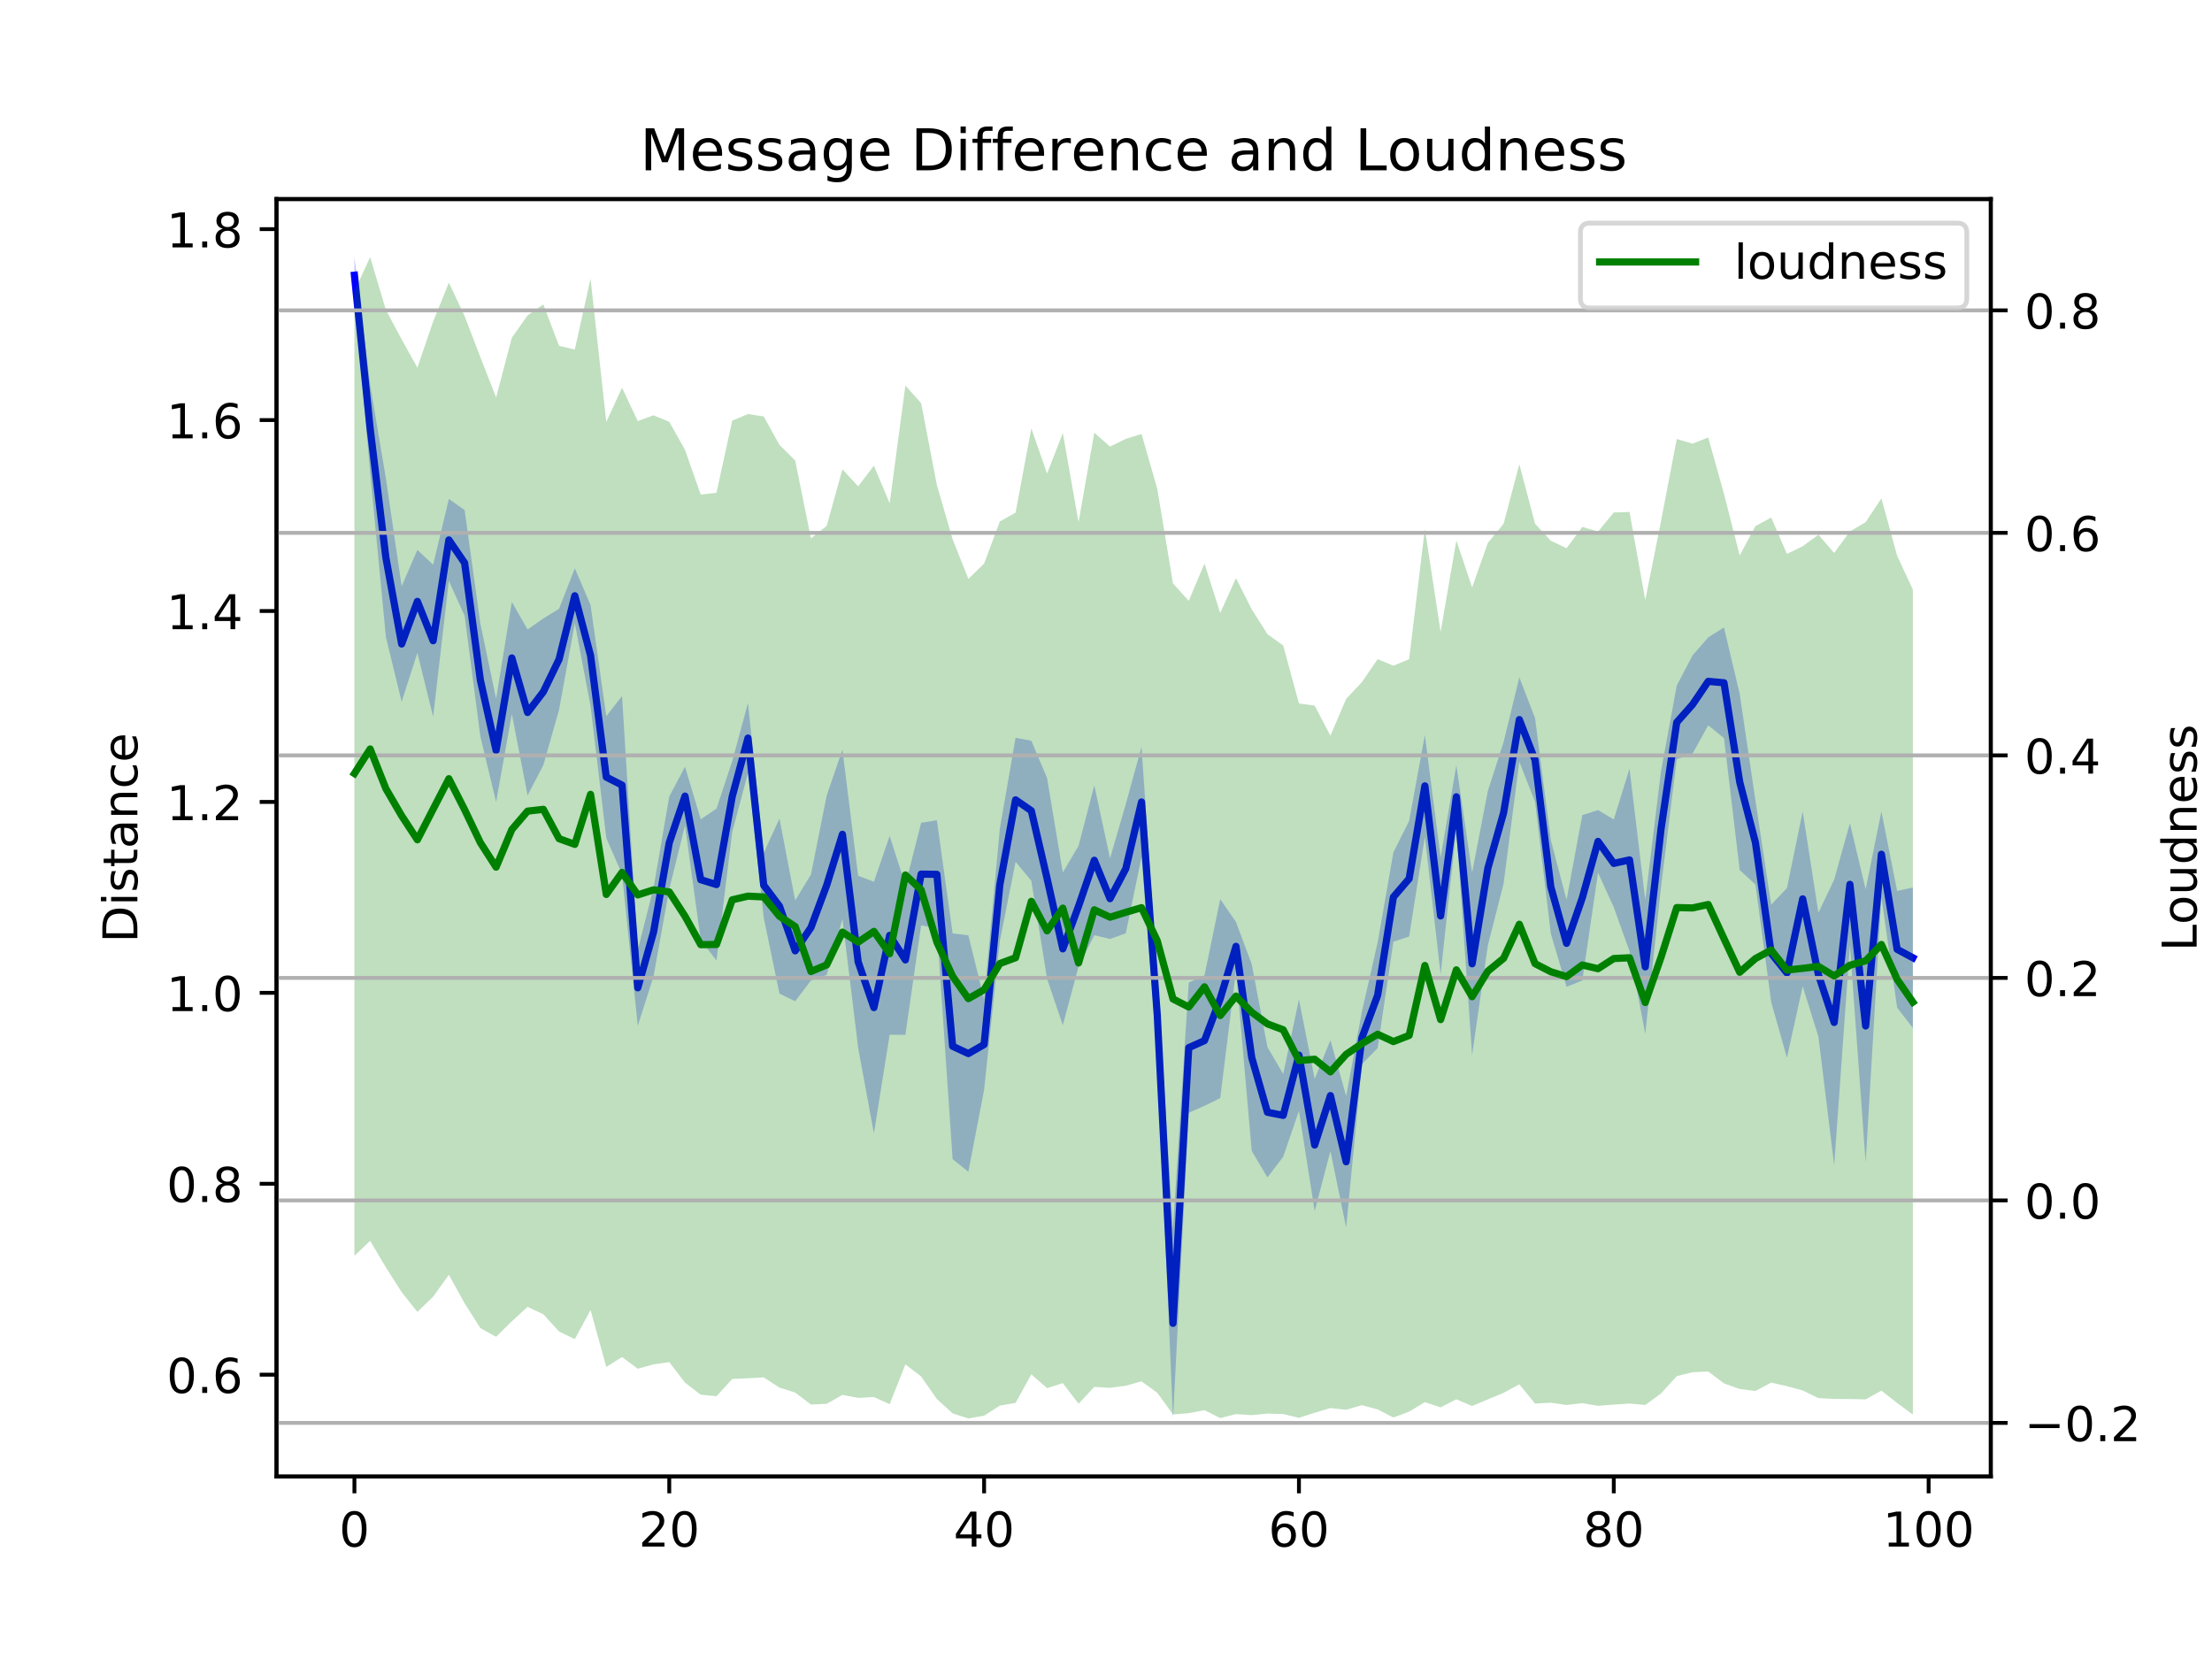<?xml version="1.0" encoding="utf-8" standalone="no"?>
<!DOCTYPE svg PUBLIC "-//W3C//DTD SVG 1.1//EN"
  "http://www.w3.org/Graphics/SVG/1.1/DTD/svg11.dtd">
<!-- Created with matplotlib (https://matplotlib.org/) -->
<svg height="345.6pt" version="1.1" viewBox="0 0 460.8 345.6" width="460.8pt" xmlns="http://www.w3.org/2000/svg" xmlns:xlink="http://www.w3.org/1999/xlink">
 <defs>
  <style type="text/css">
*{stroke-linecap:butt;stroke-linejoin:round;}
  </style>
 </defs>
 <g id="figure_1">
  <g id="patch_1">
   <path d="M 0 345.6 
L 460.8 345.6 
L 460.8 0 
L 0 0 
z
" style="fill:#ffffff;"/>
  </g>
  <g id="axes_1">
   <g id="patch_2">
    <path d="M 57.6 307.584 
L 414.72 307.584 
L 414.72 41.472 
L 57.6 41.472 
z
" style="fill:#ffffff;"/>
   </g>
   <g id="PolyCollection_1">
    <path clip-path="url(#p3fd3b5194c)" d="M 73.833 53.568 
L 73.833 61.097 
L 77.112 98.473 
L 80.391 132.721 
L 83.671 146.188 
L 86.95 136.006 
L 90.229 149.32 
L 93.509 121.014 
L 96.788 128.289 
L 100.067 153.414 
L 103.347 167.089 
L 106.626 148.723 
L 109.905 165.703 
L 113.185 159.406 
L 116.464 147.865 
L 119.743 129.83 
L 123.023 147.065 
L 126.302 174.576 
L 129.581 182.117 
L 132.861 213.692 
L 136.14 203.404 
L 139.42 185.19 
L 142.699 171.978 
L 145.978 195.835 
L 149.258 200.085 
L 152.537 173.292 
L 155.816 161.037 
L 159.096 191.139 
L 162.375 206.995 
L 165.654 208.577 
L 168.934 204.258 
L 172.213 203.093 
L 175.492 191.439 
L 178.772 218.289 
L 182.051 236.115 
L 185.33 215.555 
L 188.61 215.578 
L 191.889 192.776 
L 195.168 193.42 
L 198.448 241.467 
L 201.727 244.112 
L 205.006 227.037 
L 208.286 196.023 
L 211.565 179.543 
L 214.844 183.475 
L 218.124 203.896 
L 221.403 213.574 
L 224.682 201.362 
L 227.962 194.814 
L 231.241 195.608 
L 234.52 194.431 
L 237.8 178.551 
L 241.079 219.556 
L 244.358 295.488 
L 247.638 231.819 
L 250.917 230.363 
L 254.196 228.755 
L 257.476 202.23 
L 260.755 239.752 
L 264.034 245.283 
L 267.314 240.979 
L 270.593 231.42 
L 273.872 252.295 
L 277.152 239.788 
L 280.431 255.718 
L 283.71 221.683 
L 286.99 218.332 
L 290.269 196.186 
L 293.548 195.092 
L 296.828 174.319 
L 300.107 202.986 
L 303.386 172.555 
L 306.666 219.775 
L 309.945 196.967 
L 313.224 184.086 
L 316.504 158.697 
L 319.783 167.057 
L 323.062 194.481 
L 326.342 205.561 
L 329.621 204.266 
L 332.9 181.803 
L 336.18 189.011 
L 339.459 198.144 
L 342.739 215.373 
L 346.018 184.773 
L 349.297 158.14 
L 352.577 157.021 
L 355.856 151.094 
L 359.135 153.762 
L 362.415 181.245 
L 365.694 184.27 
L 368.973 208.739 
L 372.253 220.353 
L 375.532 205.474 
L 378.811 215.955 
L 382.091 242.747 
L 385.37 196.972 
L 388.649 242.194 
L 391.929 186.895 
L 395.208 209.911 
L 398.487 214.151 
L 398.487 184.886 
L 398.487 184.886 
L 395.208 185.605 
L 391.929 169.021 
L 388.649 185.262 
L 385.37 171.484 
L 382.091 183.239 
L 378.811 190.145 
L 375.532 169.033 
L 372.253 184.992 
L 368.973 188.462 
L 365.694 166.796 
L 362.415 144.565 
L 359.135 130.707 
L 355.856 132.782 
L 352.577 136.538 
L 349.297 142.82 
L 346.018 160.646 
L 342.739 187.466 
L 339.459 160.118 
L 336.18 170.708 
L 332.9 168.754 
L 329.621 169.801 
L 326.342 187.458 
L 323.062 174.996 
L 319.783 149.608 
L 316.504 141.115 
L 313.224 154.577 
L 309.945 164.783 
L 306.666 181.776 
L 303.386 159.426 
L 300.107 178.621 
L 296.828 153.116 
L 293.548 171.011 
L 290.269 177.565 
L 286.99 196.32 
L 283.71 210.719 
L 280.431 228.321 
L 277.152 216.676 
L 273.872 224.76 
L 270.593 208.195 
L 267.314 223.724 
L 264.034 218.131 
L 260.755 200.846 
L 257.476 192.06 
L 254.196 187.308 
L 250.917 203.184 
L 247.638 204.688 
L 244.358 255.851 
L 241.079 203.384 
L 237.8 155.585 
L 234.52 167.511 
L 231.241 178.809 
L 227.962 163.608 
L 224.682 176.203 
L 221.403 181.752 
L 218.124 162.084 
L 214.844 154.311 
L 211.565 153.694 
L 208.286 172.601 
L 205.006 208.152 
L 201.727 194.843 
L 198.448 194.439 
L 195.168 170.86 
L 191.889 171.411 
L 188.61 184.349 
L 185.33 174.15 
L 182.051 183.684 
L 178.772 182.443 
L 175.492 156.16 
L 172.213 165.735 
L 168.934 182.177 
L 165.654 187.577 
L 162.375 170.525 
L 159.096 177.668 
L 155.816 146.473 
L 152.537 158.558 
L 149.258 168.456 
L 145.978 170.678 
L 142.699 159.718 
L 139.42 165.918 
L 136.14 184.983 
L 132.861 197.863 
L 129.581 144.989 
L 126.302 149.199 
L 123.023 126.024 
L 119.743 118.392 
L 116.464 126.816 
L 113.185 128.836 
L 109.905 131.136 
L 106.626 125.408 
L 103.347 145.556 
L 100.067 129.909 
L 96.788 106.251 
L 93.509 103.943 
L 90.229 117.641 
L 86.95 114.56 
L 83.671 122.124 
L 80.391 99.666 
L 77.112 80.173 
L 73.833 53.568 
z
" style="fill:#0000ff;fill-opacity:0.25;"/>
   </g>
   <g id="matplotlib.axis_1">
    <g id="xtick_1">
     <g id="line2d_1">
      <defs>
       <path d="M 0 0 
L 0 3.5 
" id="m55ff078f08" style="stroke:#000000;stroke-width:0.8;"/>
      </defs>
      <g>
       <use style="stroke:#000000;stroke-width:0.8;" x="73.833" xlink:href="#m55ff078f08" y="307.584"/>
      </g>
     </g>
     <g id="text_1">
      <!-- 0 -->
      <defs>
       <path d="M 31.781 66.406 
Q 24.172 66.406 20.328 58.906 
Q 16.5 51.422 16.5 36.375 
Q 16.5 21.391 20.328 13.891 
Q 24.172 6.391 31.781 6.391 
Q 39.453 6.391 43.281 13.891 
Q 47.125 21.391 47.125 36.375 
Q 47.125 51.422 43.281 58.906 
Q 39.453 66.406 31.781 66.406 
z
M 31.781 74.219 
Q 44.047 74.219 50.516 64.516 
Q 56.984 54.828 56.984 36.375 
Q 56.984 17.969 50.516 8.266 
Q 44.047 -1.422 31.781 -1.422 
Q 19.531 -1.422 13.062 8.266 
Q 6.594 17.969 6.594 36.375 
Q 6.594 54.828 13.062 64.516 
Q 19.531 74.219 31.781 74.219 
z
" id="DejaVuSans-48"/>
      </defs>
      <g transform="translate(70.651 322.182)scale(0.1 -0.1)">
       <use xlink:href="#DejaVuSans-48"/>
      </g>
     </g>
    </g>
    <g id="xtick_2">
     <g id="line2d_2">
      <g>
       <use style="stroke:#000000;stroke-width:0.8;" x="139.42" xlink:href="#m55ff078f08" y="307.584"/>
      </g>
     </g>
     <g id="text_2">
      <!-- 20 -->
      <defs>
       <path d="M 19.188 8.297 
L 53.609 8.297 
L 53.609 0 
L 7.328 0 
L 7.328 8.297 
Q 12.938 14.109 22.625 23.891 
Q 32.328 33.688 34.812 36.531 
Q 39.547 41.844 41.422 45.531 
Q 43.312 49.219 43.312 52.781 
Q 43.312 58.594 39.234 62.25 
Q 35.156 65.922 28.609 65.922 
Q 23.969 65.922 18.812 64.312 
Q 13.672 62.703 7.812 59.422 
L 7.812 69.391 
Q 13.766 71.781 18.938 73 
Q 24.125 74.219 28.422 74.219 
Q 39.75 74.219 46.484 68.547 
Q 53.219 62.891 53.219 53.422 
Q 53.219 48.922 51.531 44.891 
Q 49.859 40.875 45.406 35.406 
Q 44.188 33.984 37.641 27.219 
Q 31.109 20.453 19.188 8.297 
z
" id="DejaVuSans-50"/>
      </defs>
      <g transform="translate(133.057 322.182)scale(0.1 -0.1)">
       <use xlink:href="#DejaVuSans-50"/>
       <use x="63.623" xlink:href="#DejaVuSans-48"/>
      </g>
     </g>
    </g>
    <g id="xtick_3">
     <g id="line2d_3">
      <g>
       <use style="stroke:#000000;stroke-width:0.8;" x="205.006" xlink:href="#m55ff078f08" y="307.584"/>
      </g>
     </g>
     <g id="text_3">
      <!-- 40 -->
      <defs>
       <path d="M 37.797 64.312 
L 12.891 25.391 
L 37.797 25.391 
z
M 35.203 72.906 
L 47.609 72.906 
L 47.609 25.391 
L 58.016 25.391 
L 58.016 17.188 
L 47.609 17.188 
L 47.609 0 
L 37.797 0 
L 37.797 17.188 
L 4.891 17.188 
L 4.891 26.703 
z
" id="DejaVuSans-52"/>
      </defs>
      <g transform="translate(198.644 322.182)scale(0.1 -0.1)">
       <use xlink:href="#DejaVuSans-52"/>
       <use x="63.623" xlink:href="#DejaVuSans-48"/>
      </g>
     </g>
    </g>
    <g id="xtick_4">
     <g id="line2d_4">
      <g>
       <use style="stroke:#000000;stroke-width:0.8;" x="270.593" xlink:href="#m55ff078f08" y="307.584"/>
      </g>
     </g>
     <g id="text_4">
      <!-- 60 -->
      <defs>
       <path d="M 33.016 40.375 
Q 26.375 40.375 22.484 35.828 
Q 18.609 31.297 18.609 23.391 
Q 18.609 15.531 22.484 10.953 
Q 26.375 6.391 33.016 6.391 
Q 39.656 6.391 43.531 10.953 
Q 47.406 15.531 47.406 23.391 
Q 47.406 31.297 43.531 35.828 
Q 39.656 40.375 33.016 40.375 
z
M 52.594 71.297 
L 52.594 62.312 
Q 48.875 64.062 45.094 64.984 
Q 41.312 65.922 37.594 65.922 
Q 27.828 65.922 22.672 59.328 
Q 17.531 52.734 16.797 39.406 
Q 19.672 43.656 24.016 45.922 
Q 28.375 48.188 33.594 48.188 
Q 44.578 48.188 50.953 41.516 
Q 57.328 34.859 57.328 23.391 
Q 57.328 12.156 50.688 5.359 
Q 44.047 -1.422 33.016 -1.422 
Q 20.359 -1.422 13.672 8.266 
Q 6.984 17.969 6.984 36.375 
Q 6.984 53.656 15.188 63.938 
Q 23.391 74.219 37.203 74.219 
Q 40.922 74.219 44.703 73.484 
Q 48.484 72.75 52.594 71.297 
z
" id="DejaVuSans-54"/>
      </defs>
      <g transform="translate(264.231 322.182)scale(0.1 -0.1)">
       <use xlink:href="#DejaVuSans-54"/>
       <use x="63.623" xlink:href="#DejaVuSans-48"/>
      </g>
     </g>
    </g>
    <g id="xtick_5">
     <g id="line2d_5">
      <g>
       <use style="stroke:#000000;stroke-width:0.8;" x="336.18" xlink:href="#m55ff078f08" y="307.584"/>
      </g>
     </g>
     <g id="text_5">
      <!-- 80 -->
      <defs>
       <path d="M 31.781 34.625 
Q 24.75 34.625 20.719 30.859 
Q 16.703 27.094 16.703 20.516 
Q 16.703 13.922 20.719 10.156 
Q 24.75 6.391 31.781 6.391 
Q 38.812 6.391 42.859 10.172 
Q 46.922 13.969 46.922 20.516 
Q 46.922 27.094 42.891 30.859 
Q 38.875 34.625 31.781 34.625 
z
M 21.922 38.812 
Q 15.578 40.375 12.031 44.719 
Q 8.5 49.078 8.5 55.328 
Q 8.5 64.062 14.719 69.141 
Q 20.953 74.219 31.781 74.219 
Q 42.672 74.219 48.875 69.141 
Q 55.078 64.062 55.078 55.328 
Q 55.078 49.078 51.531 44.719 
Q 48 40.375 41.703 38.812 
Q 48.828 37.156 52.797 32.312 
Q 56.781 27.484 56.781 20.516 
Q 56.781 9.906 50.312 4.234 
Q 43.844 -1.422 31.781 -1.422 
Q 19.734 -1.422 13.25 4.234 
Q 6.781 9.906 6.781 20.516 
Q 6.781 27.484 10.781 32.312 
Q 14.797 37.156 21.922 38.812 
z
M 18.312 54.391 
Q 18.312 48.734 21.844 45.562 
Q 25.391 42.391 31.781 42.391 
Q 38.141 42.391 41.719 45.562 
Q 45.312 48.734 45.312 54.391 
Q 45.312 60.062 41.719 63.234 
Q 38.141 66.406 31.781 66.406 
Q 25.391 66.406 21.844 63.234 
Q 18.312 60.062 18.312 54.391 
z
" id="DejaVuSans-56"/>
      </defs>
      <g transform="translate(329.817 322.182)scale(0.1 -0.1)">
       <use xlink:href="#DejaVuSans-56"/>
       <use x="63.623" xlink:href="#DejaVuSans-48"/>
      </g>
     </g>
    </g>
    <g id="xtick_6">
     <g id="line2d_6">
      <g>
       <use style="stroke:#000000;stroke-width:0.8;" x="401.767" xlink:href="#m55ff078f08" y="307.584"/>
      </g>
     </g>
     <g id="text_6">
      <!-- 100 -->
      <defs>
       <path d="M 12.406 8.297 
L 28.516 8.297 
L 28.516 63.922 
L 10.984 60.406 
L 10.984 69.391 
L 28.422 72.906 
L 38.281 72.906 
L 38.281 8.297 
L 54.391 8.297 
L 54.391 0 
L 12.406 0 
z
" id="DejaVuSans-49"/>
      </defs>
      <g transform="translate(392.223 322.182)scale(0.1 -0.1)">
       <use xlink:href="#DejaVuSans-49"/>
       <use x="63.623" xlink:href="#DejaVuSans-48"/>
       <use x="127.246" xlink:href="#DejaVuSans-48"/>
      </g>
     </g>
    </g>
   </g>
   <g id="matplotlib.axis_2">
    <g id="ytick_1">
     <g id="line2d_7">
      <defs>
       <path d="M 0 0 
L -3.5 0 
" id="m208a22fc5b" style="stroke:#000000;stroke-width:0.8;"/>
      </defs>
      <g>
       <use style="stroke:#000000;stroke-width:0.8;" x="57.6" xlink:href="#m208a22fc5b" y="286.372"/>
      </g>
     </g>
     <g id="text_7">
      <!-- 0.6 -->
      <defs>
       <path d="M 10.688 12.406 
L 21 12.406 
L 21 0 
L 10.688 0 
z
" id="DejaVuSans-46"/>
      </defs>
      <g transform="translate(34.697 290.172)scale(0.1 -0.1)">
       <use xlink:href="#DejaVuSans-48"/>
       <use x="63.623" xlink:href="#DejaVuSans-46"/>
       <use x="95.41" xlink:href="#DejaVuSans-54"/>
      </g>
     </g>
    </g>
    <g id="ytick_2">
     <g id="line2d_8">
      <g>
       <use style="stroke:#000000;stroke-width:0.8;" x="57.6" xlink:href="#m208a22fc5b" y="246.6"/>
      </g>
     </g>
     <g id="text_8">
      <!-- 0.8 -->
      <g transform="translate(34.697 250.399)scale(0.1 -0.1)">
       <use xlink:href="#DejaVuSans-48"/>
       <use x="63.623" xlink:href="#DejaVuSans-46"/>
       <use x="95.41" xlink:href="#DejaVuSans-56"/>
      </g>
     </g>
    </g>
    <g id="ytick_3">
     <g id="line2d_9">
      <g>
       <use style="stroke:#000000;stroke-width:0.8;" x="57.6" xlink:href="#m208a22fc5b" y="206.827"/>
      </g>
     </g>
     <g id="text_9">
      <!-- 1.0 -->
      <g transform="translate(34.697 210.627)scale(0.1 -0.1)">
       <use xlink:href="#DejaVuSans-49"/>
       <use x="63.623" xlink:href="#DejaVuSans-46"/>
       <use x="95.41" xlink:href="#DejaVuSans-48"/>
      </g>
     </g>
    </g>
    <g id="ytick_4">
     <g id="line2d_10">
      <g>
       <use style="stroke:#000000;stroke-width:0.8;" x="57.6" xlink:href="#m208a22fc5b" y="167.055"/>
      </g>
     </g>
     <g id="text_10">
      <!-- 1.2 -->
      <g transform="translate(34.697 170.854)scale(0.1 -0.1)">
       <use xlink:href="#DejaVuSans-49"/>
       <use x="63.623" xlink:href="#DejaVuSans-46"/>
       <use x="95.41" xlink:href="#DejaVuSans-50"/>
      </g>
     </g>
    </g>
    <g id="ytick_5">
     <g id="line2d_11">
      <g>
       <use style="stroke:#000000;stroke-width:0.8;" x="57.6" xlink:href="#m208a22fc5b" y="127.282"/>
      </g>
     </g>
     <g id="text_11">
      <!-- 1.4 -->
      <g transform="translate(34.697 131.082)scale(0.1 -0.1)">
       <use xlink:href="#DejaVuSans-49"/>
       <use x="63.623" xlink:href="#DejaVuSans-46"/>
       <use x="95.41" xlink:href="#DejaVuSans-52"/>
      </g>
     </g>
    </g>
    <g id="ytick_6">
     <g id="line2d_12">
      <g>
       <use style="stroke:#000000;stroke-width:0.8;" x="57.6" xlink:href="#m208a22fc5b" y="87.51"/>
      </g>
     </g>
     <g id="text_12">
      <!-- 1.6 -->
      <g transform="translate(34.697 91.309)scale(0.1 -0.1)">
       <use xlink:href="#DejaVuSans-49"/>
       <use x="63.623" xlink:href="#DejaVuSans-46"/>
       <use x="95.41" xlink:href="#DejaVuSans-54"/>
      </g>
     </g>
    </g>
    <g id="ytick_7">
     <g id="line2d_13">
      <g>
       <use style="stroke:#000000;stroke-width:0.8;" x="57.6" xlink:href="#m208a22fc5b" y="47.737"/>
      </g>
     </g>
     <g id="text_13">
      <!-- 1.8 -->
      <g transform="translate(34.697 51.536)scale(0.1 -0.1)">
       <use xlink:href="#DejaVuSans-49"/>
       <use x="63.623" xlink:href="#DejaVuSans-46"/>
       <use x="95.41" xlink:href="#DejaVuSans-56"/>
      </g>
     </g>
    </g>
    <g id="text_14">
     <!-- Distance -->
     <defs>
      <path d="M 19.672 64.797 
L 19.672 8.109 
L 31.594 8.109 
Q 46.688 8.109 53.688 14.938 
Q 60.688 21.781 60.688 36.531 
Q 60.688 51.172 53.688 57.984 
Q 46.688 64.797 31.594 64.797 
z
M 9.812 72.906 
L 30.078 72.906 
Q 51.266 72.906 61.172 64.094 
Q 71.094 55.281 71.094 36.531 
Q 71.094 17.672 61.125 8.828 
Q 51.172 0 30.078 0 
L 9.812 0 
z
" id="DejaVuSans-68"/>
      <path d="M 9.422 54.688 
L 18.406 54.688 
L 18.406 0 
L 9.422 0 
z
M 9.422 75.984 
L 18.406 75.984 
L 18.406 64.594 
L 9.422 64.594 
z
" id="DejaVuSans-105"/>
      <path d="M 44.281 53.078 
L 44.281 44.578 
Q 40.484 46.531 36.375 47.5 
Q 32.281 48.484 27.875 48.484 
Q 21.188 48.484 17.844 46.438 
Q 14.5 44.391 14.5 40.281 
Q 14.5 37.156 16.891 35.375 
Q 19.281 33.594 26.516 31.984 
L 29.594 31.297 
Q 39.156 29.25 43.188 25.516 
Q 47.219 21.781 47.219 15.094 
Q 47.219 7.469 41.188 3.016 
Q 35.156 -1.422 24.609 -1.422 
Q 20.219 -1.422 15.453 -0.562 
Q 10.688 0.297 5.422 2 
L 5.422 11.281 
Q 10.406 8.688 15.234 7.391 
Q 20.062 6.109 24.812 6.109 
Q 31.156 6.109 34.562 8.281 
Q 37.984 10.453 37.984 14.406 
Q 37.984 18.062 35.516 20.016 
Q 33.062 21.969 24.703 23.781 
L 21.578 24.516 
Q 13.234 26.266 9.516 29.906 
Q 5.812 33.547 5.812 39.891 
Q 5.812 47.609 11.281 51.797 
Q 16.75 56 26.812 56 
Q 31.781 56 36.172 55.266 
Q 40.578 54.547 44.281 53.078 
z
" id="DejaVuSans-115"/>
      <path d="M 18.312 70.219 
L 18.312 54.688 
L 36.812 54.688 
L 36.812 47.703 
L 18.312 47.703 
L 18.312 18.016 
Q 18.312 11.328 20.141 9.422 
Q 21.969 7.516 27.594 7.516 
L 36.812 7.516 
L 36.812 0 
L 27.594 0 
Q 17.188 0 13.234 3.875 
Q 9.281 7.766 9.281 18.016 
L 9.281 47.703 
L 2.688 47.703 
L 2.688 54.688 
L 9.281 54.688 
L 9.281 70.219 
z
" id="DejaVuSans-116"/>
      <path d="M 34.281 27.484 
Q 23.391 27.484 19.188 25 
Q 14.984 22.516 14.984 16.5 
Q 14.984 11.719 18.141 8.906 
Q 21.297 6.109 26.703 6.109 
Q 34.188 6.109 38.703 11.406 
Q 43.219 16.703 43.219 25.484 
L 43.219 27.484 
z
M 52.203 31.203 
L 52.203 0 
L 43.219 0 
L 43.219 8.297 
Q 40.141 3.328 35.547 0.953 
Q 30.953 -1.422 24.312 -1.422 
Q 15.922 -1.422 10.953 3.297 
Q 6 8.016 6 15.922 
Q 6 25.141 12.172 29.828 
Q 18.359 34.516 30.609 34.516 
L 43.219 34.516 
L 43.219 35.406 
Q 43.219 41.609 39.141 45 
Q 35.062 48.391 27.688 48.391 
Q 23 48.391 18.547 47.266 
Q 14.109 46.141 10.016 43.891 
L 10.016 52.203 
Q 14.938 54.109 19.578 55.047 
Q 24.219 56 28.609 56 
Q 40.484 56 46.344 49.844 
Q 52.203 43.703 52.203 31.203 
z
" id="DejaVuSans-97"/>
      <path d="M 54.891 33.016 
L 54.891 0 
L 45.906 0 
L 45.906 32.719 
Q 45.906 40.484 42.875 44.328 
Q 39.844 48.188 33.797 48.188 
Q 26.516 48.188 22.312 43.547 
Q 18.109 38.922 18.109 30.906 
L 18.109 0 
L 9.078 0 
L 9.078 54.688 
L 18.109 54.688 
L 18.109 46.188 
Q 21.344 51.125 25.703 53.562 
Q 30.078 56 35.797 56 
Q 45.219 56 50.047 50.172 
Q 54.891 44.344 54.891 33.016 
z
" id="DejaVuSans-110"/>
      <path d="M 48.781 52.594 
L 48.781 44.188 
Q 44.969 46.297 41.141 47.344 
Q 37.312 48.391 33.406 48.391 
Q 24.656 48.391 19.812 42.844 
Q 14.984 37.312 14.984 27.297 
Q 14.984 17.281 19.812 11.734 
Q 24.656 6.203 33.406 6.203 
Q 37.312 6.203 41.141 7.25 
Q 44.969 8.297 48.781 10.406 
L 48.781 2.094 
Q 45.016 0.344 40.984 -0.531 
Q 36.969 -1.422 32.422 -1.422 
Q 20.062 -1.422 12.781 6.344 
Q 5.516 14.109 5.516 27.297 
Q 5.516 40.672 12.859 48.328 
Q 20.219 56 33.016 56 
Q 37.156 56 41.109 55.141 
Q 45.062 54.297 48.781 52.594 
z
" id="DejaVuSans-99"/>
      <path d="M 56.203 29.594 
L 56.203 25.203 
L 14.891 25.203 
Q 15.484 15.922 20.484 11.062 
Q 25.484 6.203 34.422 6.203 
Q 39.594 6.203 44.453 7.469 
Q 49.312 8.734 54.109 11.281 
L 54.109 2.781 
Q 49.266 0.734 44.188 -0.344 
Q 39.109 -1.422 33.891 -1.422 
Q 20.797 -1.422 13.156 6.188 
Q 5.516 13.812 5.516 26.812 
Q 5.516 40.234 12.766 48.109 
Q 20.016 56 32.328 56 
Q 43.359 56 49.781 48.891 
Q 56.203 41.797 56.203 29.594 
z
M 47.219 32.234 
Q 47.125 39.594 43.094 43.984 
Q 39.062 48.391 32.422 48.391 
Q 24.906 48.391 20.391 44.141 
Q 15.875 39.891 15.188 32.172 
z
" id="DejaVuSans-101"/>
     </defs>
     <g transform="translate(28.617 196.391)rotate(-90)scale(0.1 -0.1)">
      <use xlink:href="#DejaVuSans-68"/>
      <use x="77.002" xlink:href="#DejaVuSans-105"/>
      <use x="104.785" xlink:href="#DejaVuSans-115"/>
      <use x="156.885" xlink:href="#DejaVuSans-116"/>
      <use x="196.094" xlink:href="#DejaVuSans-97"/>
      <use x="257.373" xlink:href="#DejaVuSans-110"/>
      <use x="320.752" xlink:href="#DejaVuSans-99"/>
      <use x="375.732" xlink:href="#DejaVuSans-101"/>
     </g>
    </g>
   </g>
   <g id="line2d_14">
    <path clip-path="url(#p3fd3b5194c)" d="M 73.833 57.332 
L 77.112 89.323 
L 80.391 116.193 
L 83.671 134.156 
L 86.95 125.283 
L 90.229 133.48 
L 93.509 112.478 
L 96.788 117.27 
L 100.067 141.662 
L 103.347 156.322 
L 106.626 137.065 
L 109.905 148.42 
L 113.185 144.121 
L 116.464 137.341 
L 119.743 124.111 
L 123.023 136.544 
L 126.302 161.888 
L 129.581 163.553 
L 132.861 205.777 
L 136.14 194.193 
L 139.42 175.554 
L 142.699 165.848 
L 145.978 183.256 
L 149.258 184.27 
L 152.537 165.925 
L 155.816 153.755 
L 159.096 184.404 
L 162.375 188.76 
L 165.654 198.077 
L 168.934 193.218 
L 172.213 184.414 
L 175.492 173.8 
L 178.772 200.366 
L 182.051 209.899 
L 185.33 194.853 
L 188.61 199.964 
L 191.889 182.094 
L 195.168 182.14 
L 198.448 217.953 
L 201.727 219.477 
L 205.006 217.594 
L 208.286 184.312 
L 211.565 166.619 
L 214.844 168.893 
L 218.124 182.99 
L 221.403 197.663 
L 224.682 188.783 
L 227.962 179.211 
L 231.241 187.209 
L 234.52 180.971 
L 237.8 167.068 
L 241.079 211.47 
L 244.358 275.67 
L 247.638 218.254 
L 250.917 216.774 
L 254.196 208.031 
L 257.476 197.145 
L 260.755 220.299 
L 264.034 231.707 
L 267.314 232.352 
L 270.593 219.808 
L 273.872 238.527 
L 277.152 228.232 
L 280.431 242.02 
L 283.71 216.201 
L 286.99 207.326 
L 290.269 186.876 
L 293.548 183.052 
L 296.828 163.717 
L 300.107 190.803 
L 303.386 165.991 
L 306.666 200.776 
L 309.945 180.875 
L 313.224 169.331 
L 316.504 149.906 
L 319.783 158.333 
L 323.062 184.739 
L 326.342 196.51 
L 329.621 187.034 
L 332.9 175.279 
L 336.18 179.859 
L 339.459 179.131 
L 342.739 201.419 
L 346.018 172.71 
L 349.297 150.48 
L 352.577 146.779 
L 355.856 141.938 
L 359.135 142.234 
L 362.415 162.905 
L 365.694 175.533 
L 368.973 198.6 
L 372.253 202.673 
L 375.532 187.253 
L 378.811 203.05 
L 382.091 212.993 
L 385.37 184.228 
L 388.649 213.728 
L 391.929 177.958 
L 395.208 197.758 
L 398.487 199.519 
" style="fill:none;stroke:#0000ff;stroke-linecap:square;stroke-width:1.5;"/>
   </g>
   <g id="patch_3">
    <path d="M 57.6 307.584 
L 57.6 41.472 
" style="fill:none;stroke:#000000;stroke-linecap:square;stroke-linejoin:miter;stroke-width:0.8;"/>
   </g>
   <g id="patch_4">
    <path d="M 414.72 307.584 
L 414.72 41.472 
" style="fill:none;stroke:#000000;stroke-linecap:square;stroke-linejoin:miter;stroke-width:0.8;"/>
   </g>
   <g id="patch_5">
    <path d="M 57.6 307.584 
L 414.72 307.584 
" style="fill:none;stroke:#000000;stroke-linecap:square;stroke-linejoin:miter;stroke-width:0.8;"/>
   </g>
   <g id="patch_6">
    <path d="M 57.6 41.472 
L 414.72 41.472 
" style="fill:none;stroke:#000000;stroke-linecap:square;stroke-linejoin:miter;stroke-width:0.8;"/>
   </g>
  </g>
  <g id="axes_2">
   <g id="PolyCollection_2">
    <path clip-path="url(#p3fd3b5194c)" d="M 73.833 60.67 
L 73.833 261.604 
L 77.112 258.487 
L 80.391 264.027 
L 83.671 269.173 
L 86.95 273.295 
L 90.229 270.124 
L 93.509 265.557 
L 96.788 271.499 
L 100.067 276.666 
L 103.347 278.478 
L 106.626 275.244 
L 109.905 272.236 
L 113.185 273.791 
L 116.464 277.386 
L 119.743 278.963 
L 123.023 272.903 
L 126.302 284.754 
L 129.581 282.7 
L 132.861 285.128 
L 136.14 284.229 
L 139.42 283.747 
L 142.699 288.022 
L 145.978 290.541 
L 149.258 290.854 
L 152.537 287.267 
L 155.816 287.115 
L 159.096 286.937 
L 162.375 289.061 
L 165.654 290.093 
L 168.934 292.59 
L 172.213 292.437 
L 175.492 290.585 
L 178.772 291.206 
L 182.051 291.034 
L 185.33 292.513 
L 188.61 284.231 
L 191.889 286.741 
L 195.168 291.452 
L 198.448 294.431 
L 201.727 295.488 
L 205.006 294.921 
L 208.286 292.813 
L 211.565 292.243 
L 214.844 286.304 
L 218.124 289.175 
L 221.403 288.137 
L 224.682 292.419 
L 227.962 288.914 
L 231.241 289.113 
L 234.52 288.674 
L 237.8 287.757 
L 241.079 290.132 
L 244.358 294.658 
L 247.638 294.394 
L 250.917 293.751 
L 254.196 295.412 
L 257.476 294.585 
L 260.755 294.797 
L 264.034 294.484 
L 267.314 294.569 
L 270.593 295.354 
L 273.872 294.307 
L 277.152 293.316 
L 280.431 293.679 
L 283.71 292.726 
L 286.99 293.602 
L 290.269 295.282 
L 293.548 294.072 
L 296.828 292.094 
L 300.107 293.179 
L 303.386 291.494 
L 306.666 292.897 
L 309.945 291.518 
L 313.224 290.152 
L 316.504 288.379 
L 319.783 292.393 
L 323.062 292.213 
L 326.342 292.684 
L 329.621 292.297 
L 332.9 292.861 
L 336.18 292.601 
L 339.459 292.388 
L 342.739 292.684 
L 346.018 290.285 
L 349.297 286.675 
L 352.577 285.858 
L 355.856 285.708 
L 359.135 288.181 
L 362.415 289.353 
L 365.694 289.77 
L 368.973 288.013 
L 372.253 288.765 
L 375.532 289.66 
L 378.811 291.248 
L 382.091 291.418 
L 385.37 291.443 
L 388.649 291.518 
L 391.929 289.69 
L 395.208 292.268 
L 398.487 294.679 
L 398.487 122.848 
L 398.487 122.848 
L 395.208 115.778 
L 391.929 103.819 
L 388.649 108.783 
L 385.37 110.709 
L 382.091 115.193 
L 378.811 111.395 
L 375.532 113.79 
L 372.253 115.392 
L 368.973 107.814 
L 365.694 109.59 
L 362.415 115.725 
L 359.135 102.873 
L 355.856 91.138 
L 352.577 92.425 
L 349.297 91.458 
L 346.018 108.579 
L 342.739 125.002 
L 339.459 106.651 
L 336.18 106.756 
L 332.9 110.737 
L 329.621 109.761 
L 326.342 114.197 
L 323.062 112.65 
L 319.783 109.102 
L 316.504 96.707 
L 313.224 109.123 
L 309.945 113.095 
L 306.666 122.376 
L 303.386 112.589 
L 300.107 131.635 
L 296.828 110.159 
L 293.548 137.323 
L 290.269 138.68 
L 286.99 137.314 
L 283.71 142.095 
L 280.431 145.589 
L 277.152 153.269 
L 273.872 146.999 
L 270.593 146.542 
L 267.314 134.472 
L 264.034 132.108 
L 260.755 126.939 
L 257.476 120.438 
L 254.196 127.69 
L 250.917 117.396 
L 247.638 125.162 
L 244.358 121.549 
L 241.079 101.833 
L 237.8 90.41 
L 234.52 91.424 
L 231.241 93.028 
L 227.962 90.143 
L 224.682 108.781 
L 221.403 90.222 
L 218.124 98.656 
L 214.844 89.238 
L 211.565 106.781 
L 208.286 108.635 
L 205.006 117.41 
L 201.727 120.595 
L 198.448 112.329 
L 195.168 101.051 
L 191.889 83.984 
L 188.61 80.321 
L 185.33 104.846 
L 182.051 97.015 
L 178.772 101.315 
L 175.492 97.772 
L 172.213 109.554 
L 168.934 112.169 
L 165.654 95.939 
L 162.375 92.683 
L 159.096 86.752 
L 155.816 86.254 
L 152.537 87.631 
L 149.258 102.645 
L 145.978 103.038 
L 142.699 93.707 
L 139.42 87.869 
L 136.14 86.515 
L 132.861 87.725 
L 129.581 80.77 
L 126.302 87.899 
L 123.023 58.05 
L 119.743 72.825 
L 116.464 72.038 
L 113.185 63.412 
L 109.905 65.71 
L 106.626 70.36 
L 103.347 82.807 
L 100.067 74.401 
L 96.788 65.845 
L 93.509 58.881 
L 90.229 66.992 
L 86.95 76.595 
L 83.671 70.701 
L 80.391 64.581 
L 77.112 53.568 
L 73.833 60.67 
z
" style="fill:#008000;fill-opacity:0.25;"/>
   </g>
   <g id="matplotlib.axis_3">
    <g id="ytick_8">
     <g id="line2d_15">
      <path clip-path="url(#p3fd3b5194c)" d="M 57.6 296.419 
L 414.72 296.419 
" style="fill:none;stroke:#b0b0b0;stroke-linecap:square;stroke-width:0.8;"/>
     </g>
     <g id="line2d_16">
      <defs>
       <path d="M 0 0 
L 3.5 0 
" id="m8fd4edc018" style="stroke:#000000;stroke-width:0.8;"/>
      </defs>
      <g>
       <use style="stroke:#000000;stroke-width:0.8;" x="414.72" xlink:href="#m8fd4edc018" y="296.419"/>
      </g>
     </g>
     <g id="text_15">
      <!-- −0.2 -->
      <defs>
       <path d="M 10.594 35.5 
L 73.188 35.5 
L 73.188 27.203 
L 10.594 27.203 
z
" id="DejaVuSans-8722"/>
      </defs>
      <g transform="translate(421.72 300.218)scale(0.1 -0.1)">
       <use xlink:href="#DejaVuSans-8722"/>
       <use x="83.789" xlink:href="#DejaVuSans-48"/>
       <use x="147.412" xlink:href="#DejaVuSans-46"/>
       <use x="179.199" xlink:href="#DejaVuSans-50"/>
      </g>
     </g>
    </g>
    <g id="ytick_9">
     <g id="line2d_17">
      <path clip-path="url(#p3fd3b5194c)" d="M 57.6 250.066 
L 414.72 250.066 
" style="fill:none;stroke:#b0b0b0;stroke-linecap:square;stroke-width:0.8;"/>
     </g>
     <g id="line2d_18">
      <g>
       <use style="stroke:#000000;stroke-width:0.8;" x="414.72" xlink:href="#m8fd4edc018" y="250.066"/>
      </g>
     </g>
     <g id="text_16">
      <!-- 0.0 -->
      <g transform="translate(421.72 253.865)scale(0.1 -0.1)">
       <use xlink:href="#DejaVuSans-48"/>
       <use x="63.623" xlink:href="#DejaVuSans-46"/>
       <use x="95.41" xlink:href="#DejaVuSans-48"/>
      </g>
     </g>
    </g>
    <g id="ytick_10">
     <g id="line2d_19">
      <path clip-path="url(#p3fd3b5194c)" d="M 57.6 203.713 
L 414.72 203.713 
" style="fill:none;stroke:#b0b0b0;stroke-linecap:square;stroke-width:0.8;"/>
     </g>
     <g id="line2d_20">
      <g>
       <use style="stroke:#000000;stroke-width:0.8;" x="414.72" xlink:href="#m8fd4edc018" y="203.713"/>
      </g>
     </g>
     <g id="text_17">
      <!-- 0.2 -->
      <g transform="translate(421.72 207.512)scale(0.1 -0.1)">
       <use xlink:href="#DejaVuSans-48"/>
       <use x="63.623" xlink:href="#DejaVuSans-46"/>
       <use x="95.41" xlink:href="#DejaVuSans-50"/>
      </g>
     </g>
    </g>
    <g id="ytick_11">
     <g id="line2d_21">
      <path clip-path="url(#p3fd3b5194c)" d="M 57.6 157.361 
L 414.72 157.361 
" style="fill:none;stroke:#b0b0b0;stroke-linecap:square;stroke-width:0.8;"/>
     </g>
     <g id="line2d_22">
      <g>
       <use style="stroke:#000000;stroke-width:0.8;" x="414.72" xlink:href="#m8fd4edc018" y="157.361"/>
      </g>
     </g>
     <g id="text_18">
      <!-- 0.4 -->
      <g transform="translate(421.72 161.16)scale(0.1 -0.1)">
       <use xlink:href="#DejaVuSans-48"/>
       <use x="63.623" xlink:href="#DejaVuSans-46"/>
       <use x="95.41" xlink:href="#DejaVuSans-52"/>
      </g>
     </g>
    </g>
    <g id="ytick_12">
     <g id="line2d_23">
      <path clip-path="url(#p3fd3b5194c)" d="M 57.6 111.008 
L 414.72 111.008 
" style="fill:none;stroke:#b0b0b0;stroke-linecap:square;stroke-width:0.8;"/>
     </g>
     <g id="line2d_24">
      <g>
       <use style="stroke:#000000;stroke-width:0.8;" x="414.72" xlink:href="#m8fd4edc018" y="111.008"/>
      </g>
     </g>
     <g id="text_19">
      <!-- 0.6 -->
      <g transform="translate(421.72 114.807)scale(0.1 -0.1)">
       <use xlink:href="#DejaVuSans-48"/>
       <use x="63.623" xlink:href="#DejaVuSans-46"/>
       <use x="95.41" xlink:href="#DejaVuSans-54"/>
      </g>
     </g>
    </g>
    <g id="ytick_13">
     <g id="line2d_25">
      <path clip-path="url(#p3fd3b5194c)" d="M 57.6 64.655 
L 414.72 64.655 
" style="fill:none;stroke:#b0b0b0;stroke-linecap:square;stroke-width:0.8;"/>
     </g>
     <g id="line2d_26">
      <g>
       <use style="stroke:#000000;stroke-width:0.8;" x="414.72" xlink:href="#m8fd4edc018" y="64.655"/>
      </g>
     </g>
     <g id="text_20">
      <!-- 0.8 -->
      <g transform="translate(421.72 68.454)scale(0.1 -0.1)">
       <use xlink:href="#DejaVuSans-48"/>
       <use x="63.623" xlink:href="#DejaVuSans-46"/>
       <use x="95.41" xlink:href="#DejaVuSans-56"/>
      </g>
     </g>
    </g>
    <g id="text_21">
     <!-- Loudness -->
     <defs>
      <path d="M 9.812 72.906 
L 19.672 72.906 
L 19.672 8.297 
L 55.172 8.297 
L 55.172 0 
L 9.812 0 
z
" id="DejaVuSans-76"/>
      <path d="M 30.609 48.391 
Q 23.391 48.391 19.188 42.75 
Q 14.984 37.109 14.984 27.297 
Q 14.984 17.484 19.156 11.844 
Q 23.344 6.203 30.609 6.203 
Q 37.797 6.203 41.984 11.859 
Q 46.188 17.531 46.188 27.297 
Q 46.188 37.016 41.984 42.703 
Q 37.797 48.391 30.609 48.391 
z
M 30.609 56 
Q 42.328 56 49.016 48.375 
Q 55.719 40.766 55.719 27.297 
Q 55.719 13.875 49.016 6.219 
Q 42.328 -1.422 30.609 -1.422 
Q 18.844 -1.422 12.172 6.219 
Q 5.516 13.875 5.516 27.297 
Q 5.516 40.766 12.172 48.375 
Q 18.844 56 30.609 56 
z
" id="DejaVuSans-111"/>
      <path d="M 8.5 21.578 
L 8.5 54.688 
L 17.484 54.688 
L 17.484 21.922 
Q 17.484 14.156 20.5 10.266 
Q 23.531 6.391 29.594 6.391 
Q 36.859 6.391 41.078 11.031 
Q 45.312 15.672 45.312 23.688 
L 45.312 54.688 
L 54.297 54.688 
L 54.297 0 
L 45.312 0 
L 45.312 8.406 
Q 42.047 3.422 37.719 1 
Q 33.406 -1.422 27.688 -1.422 
Q 18.266 -1.422 13.375 4.438 
Q 8.5 10.297 8.5 21.578 
z
M 31.109 56 
z
" id="DejaVuSans-117"/>
      <path d="M 45.406 46.391 
L 45.406 75.984 
L 54.391 75.984 
L 54.391 0 
L 45.406 0 
L 45.406 8.203 
Q 42.578 3.328 38.25 0.953 
Q 33.938 -1.422 27.875 -1.422 
Q 17.969 -1.422 11.734 6.484 
Q 5.516 14.406 5.516 27.297 
Q 5.516 40.188 11.734 48.094 
Q 17.969 56 27.875 56 
Q 33.938 56 38.25 53.625 
Q 42.578 51.266 45.406 46.391 
z
M 14.797 27.297 
Q 14.797 17.391 18.875 11.75 
Q 22.953 6.109 30.078 6.109 
Q 37.203 6.109 41.297 11.75 
Q 45.406 17.391 45.406 27.297 
Q 45.406 37.203 41.297 42.844 
Q 37.203 48.484 30.078 48.484 
Q 22.953 48.484 18.875 42.844 
Q 14.797 37.203 14.797 27.297 
z
" id="DejaVuSans-100"/>
     </defs>
     <g transform="translate(457.601 198.17)rotate(-90)scale(0.1 -0.1)">
      <use xlink:href="#DejaVuSans-76"/>
      <use x="55.697" xlink:href="#DejaVuSans-111"/>
      <use x="116.879" xlink:href="#DejaVuSans-117"/>
      <use x="180.258" xlink:href="#DejaVuSans-100"/>
      <use x="243.734" xlink:href="#DejaVuSans-110"/>
      <use x="307.113" xlink:href="#DejaVuSans-101"/>
      <use x="368.637" xlink:href="#DejaVuSans-115"/>
      <use x="420.736" xlink:href="#DejaVuSans-115"/>
     </g>
    </g>
   </g>
   <g id="line2d_27">
    <path clip-path="url(#p3fd3b5194c)" d="M 73.833 161.137 
L 77.112 156.028 
L 80.391 164.304 
L 83.671 169.937 
L 86.95 174.945 
L 90.229 168.558 
L 93.509 162.219 
L 96.788 168.672 
L 100.067 175.533 
L 103.347 180.642 
L 106.626 172.802 
L 109.905 168.973 
L 113.185 168.601 
L 116.464 174.712 
L 119.743 175.894 
L 123.023 165.477 
L 126.302 186.327 
L 129.581 181.735 
L 132.861 186.427 
L 136.14 185.372 
L 139.42 185.808 
L 142.699 190.864 
L 145.978 196.789 
L 149.258 196.749 
L 152.537 187.449 
L 155.816 186.684 
L 159.096 186.845 
L 162.375 190.872 
L 165.654 193.016 
L 168.934 202.38 
L 172.213 200.995 
L 175.492 194.179 
L 178.772 196.261 
L 182.051 194.024 
L 185.33 198.679 
L 188.61 182.276 
L 191.889 185.362 
L 195.168 196.252 
L 198.448 203.38 
L 201.727 208.041 
L 205.006 206.166 
L 208.286 200.724 
L 211.565 199.512 
L 214.844 187.771 
L 218.124 193.915 
L 221.403 189.179 
L 224.682 200.6 
L 227.962 189.528 
L 231.241 191.071 
L 234.52 190.049 
L 237.8 189.084 
L 241.079 195.982 
L 244.358 208.103 
L 247.638 209.778 
L 250.917 205.574 
L 254.196 211.551 
L 257.476 207.511 
L 260.755 210.868 
L 264.034 213.296 
L 267.314 214.521 
L 270.593 220.948 
L 273.872 220.653 
L 277.152 223.293 
L 280.431 219.634 
L 283.71 217.41 
L 286.99 215.458 
L 290.269 216.981 
L 293.548 215.698 
L 296.828 201.127 
L 300.107 212.407 
L 303.386 202.041 
L 306.666 207.636 
L 309.945 202.307 
L 313.224 199.637 
L 316.504 192.543 
L 319.783 200.747 
L 323.062 202.432 
L 326.342 203.44 
L 329.621 201.029 
L 332.9 201.799 
L 336.18 199.678 
L 339.459 199.52 
L 342.739 208.843 
L 346.018 199.432 
L 349.297 189.066 
L 352.577 189.142 
L 355.856 188.423 
L 359.135 195.527 
L 362.415 202.539 
L 365.694 199.68 
L 368.973 197.914 
L 372.253 202.078 
L 375.532 201.725 
L 378.811 201.321 
L 382.091 203.305 
L 385.37 201.076 
L 388.649 200.15 
L 391.929 196.754 
L 395.208 204.023 
L 398.487 208.764 
" style="fill:none;stroke:#008000;stroke-linecap:square;stroke-width:1.5;"/>
   </g>
   <g id="patch_7">
    <path d="M 57.6 307.584 
L 57.6 41.472 
" style="fill:none;stroke:#000000;stroke-linecap:square;stroke-linejoin:miter;stroke-width:0.8;"/>
   </g>
   <g id="patch_8">
    <path d="M 414.72 307.584 
L 414.72 41.472 
" style="fill:none;stroke:#000000;stroke-linecap:square;stroke-linejoin:miter;stroke-width:0.8;"/>
   </g>
   <g id="patch_9">
    <path d="M 57.6 307.584 
L 414.72 307.584 
" style="fill:none;stroke:#000000;stroke-linecap:square;stroke-linejoin:miter;stroke-width:0.8;"/>
   </g>
   <g id="patch_10">
    <path d="M 57.6 41.472 
L 414.72 41.472 
" style="fill:none;stroke:#000000;stroke-linecap:square;stroke-linejoin:miter;stroke-width:0.8;"/>
   </g>
   <g id="text_22">
    <!-- Message Difference and Loudness -->
    <defs>
     <path d="M 9.812 72.906 
L 24.516 72.906 
L 43.109 23.297 
L 61.812 72.906 
L 76.516 72.906 
L 76.516 0 
L 66.891 0 
L 66.891 64.016 
L 48.094 14.016 
L 38.188 14.016 
L 19.391 64.016 
L 19.391 0 
L 9.812 0 
z
" id="DejaVuSans-77"/>
     <path d="M 45.406 27.984 
Q 45.406 37.75 41.375 43.109 
Q 37.359 48.484 30.078 48.484 
Q 22.859 48.484 18.828 43.109 
Q 14.797 37.75 14.797 27.984 
Q 14.797 18.266 18.828 12.891 
Q 22.859 7.516 30.078 7.516 
Q 37.359 7.516 41.375 12.891 
Q 45.406 18.266 45.406 27.984 
z
M 54.391 6.781 
Q 54.391 -7.172 48.188 -13.984 
Q 42 -20.797 29.203 -20.797 
Q 24.469 -20.797 20.266 -20.094 
Q 16.062 -19.391 12.109 -17.922 
L 12.109 -9.188 
Q 16.062 -11.328 19.922 -12.344 
Q 23.781 -13.375 27.781 -13.375 
Q 36.625 -13.375 41.016 -8.766 
Q 45.406 -4.156 45.406 5.172 
L 45.406 9.625 
Q 42.625 4.781 38.281 2.391 
Q 33.938 0 27.875 0 
Q 17.828 0 11.672 7.656 
Q 5.516 15.328 5.516 27.984 
Q 5.516 40.672 11.672 48.328 
Q 17.828 56 27.875 56 
Q 33.938 56 38.281 53.609 
Q 42.625 51.219 45.406 46.391 
L 45.406 54.688 
L 54.391 54.688 
z
" id="DejaVuSans-103"/>
     <path id="DejaVuSans-32"/>
     <path d="M 37.109 75.984 
L 37.109 68.5 
L 28.516 68.5 
Q 23.688 68.5 21.797 66.547 
Q 19.922 64.594 19.922 59.516 
L 19.922 54.688 
L 34.719 54.688 
L 34.719 47.703 
L 19.922 47.703 
L 19.922 0 
L 10.891 0 
L 10.891 47.703 
L 2.297 47.703 
L 2.297 54.688 
L 10.891 54.688 
L 10.891 58.5 
Q 10.891 67.625 15.141 71.797 
Q 19.391 75.984 28.609 75.984 
z
" id="DejaVuSans-102"/>
     <path d="M 41.109 46.297 
Q 39.594 47.172 37.812 47.578 
Q 36.031 48 33.891 48 
Q 26.266 48 22.188 43.047 
Q 18.109 38.094 18.109 28.812 
L 18.109 0 
L 9.078 0 
L 9.078 54.688 
L 18.109 54.688 
L 18.109 46.188 
Q 20.953 51.172 25.484 53.578 
Q 30.031 56 36.531 56 
Q 37.453 56 38.578 55.875 
Q 39.703 55.766 41.062 55.516 
z
" id="DejaVuSans-114"/>
    </defs>
    <g transform="translate(133.329 35.472)scale(0.12 -0.12)">
     <use xlink:href="#DejaVuSans-77"/>
     <use x="86.279" xlink:href="#DejaVuSans-101"/>
     <use x="147.803" xlink:href="#DejaVuSans-115"/>
     <use x="199.902" xlink:href="#DejaVuSans-115"/>
     <use x="252.002" xlink:href="#DejaVuSans-97"/>
     <use x="313.281" xlink:href="#DejaVuSans-103"/>
     <use x="376.758" xlink:href="#DejaVuSans-101"/>
     <use x="438.281" xlink:href="#DejaVuSans-32"/>
     <use x="470.068" xlink:href="#DejaVuSans-68"/>
     <use x="547.07" xlink:href="#DejaVuSans-105"/>
     <use x="574.854" xlink:href="#DejaVuSans-102"/>
     <use x="610.059" xlink:href="#DejaVuSans-102"/>
     <use x="645.264" xlink:href="#DejaVuSans-101"/>
     <use x="706.787" xlink:href="#DejaVuSans-114"/>
     <use x="747.869" xlink:href="#DejaVuSans-101"/>
     <use x="809.393" xlink:href="#DejaVuSans-110"/>
     <use x="872.771" xlink:href="#DejaVuSans-99"/>
     <use x="927.752" xlink:href="#DejaVuSans-101"/>
     <use x="989.275" xlink:href="#DejaVuSans-32"/>
     <use x="1021.062" xlink:href="#DejaVuSans-97"/>
     <use x="1082.342" xlink:href="#DejaVuSans-110"/>
     <use x="1145.721" xlink:href="#DejaVuSans-100"/>
     <use x="1209.197" xlink:href="#DejaVuSans-32"/>
     <use x="1240.984" xlink:href="#DejaVuSans-76"/>
     <use x="1296.682" xlink:href="#DejaVuSans-111"/>
     <use x="1357.863" xlink:href="#DejaVuSans-117"/>
     <use x="1421.242" xlink:href="#DejaVuSans-100"/>
     <use x="1484.719" xlink:href="#DejaVuSans-110"/>
     <use x="1548.098" xlink:href="#DejaVuSans-101"/>
     <use x="1609.621" xlink:href="#DejaVuSans-115"/>
     <use x="1661.721" xlink:href="#DejaVuSans-115"/>
    </g>
   </g>
   <g id="legend_1">
    <g id="patch_11">
     <path d="M 331.228 64.15 
L 407.72 64.15 
Q 409.72 64.15 409.72 62.15 
L 409.72 48.472 
Q 409.72 46.472 407.72 46.472 
L 331.228 46.472 
Q 329.228 46.472 329.228 48.472 
L 329.228 62.15 
Q 329.228 64.15 331.228 64.15 
z
" style="fill:#ffffff;opacity:0.8;stroke:#cccccc;stroke-linejoin:miter;"/>
    </g>
    <g id="line2d_28">
     <path d="M 333.228 54.57 
L 353.228 54.57 
" style="fill:none;stroke:#008000;stroke-linecap:square;stroke-width:1.5;"/>
    </g>
    <g id="line2d_29"/>
    <g id="text_23">
     <!-- loudness -->
     <defs>
      <path d="M 9.422 75.984 
L 18.406 75.984 
L 18.406 0 
L 9.422 0 
z
" id="DejaVuSans-108"/>
     </defs>
     <g transform="translate(361.228 58.07)scale(0.1 -0.1)">
      <use xlink:href="#DejaVuSans-108"/>
      <use x="27.783" xlink:href="#DejaVuSans-111"/>
      <use x="88.965" xlink:href="#DejaVuSans-117"/>
      <use x="152.344" xlink:href="#DejaVuSans-100"/>
      <use x="215.82" xlink:href="#DejaVuSans-110"/>
      <use x="279.199" xlink:href="#DejaVuSans-101"/>
      <use x="340.723" xlink:href="#DejaVuSans-115"/>
      <use x="392.822" xlink:href="#DejaVuSans-115"/>
     </g>
    </g>
   </g>
  </g>
 </g>
 <defs>
  <clipPath id="p3fd3b5194c">
   <rect height="266.112" width="357.12" x="57.6" y="41.472"/>
  </clipPath>
 </defs>
</svg>
